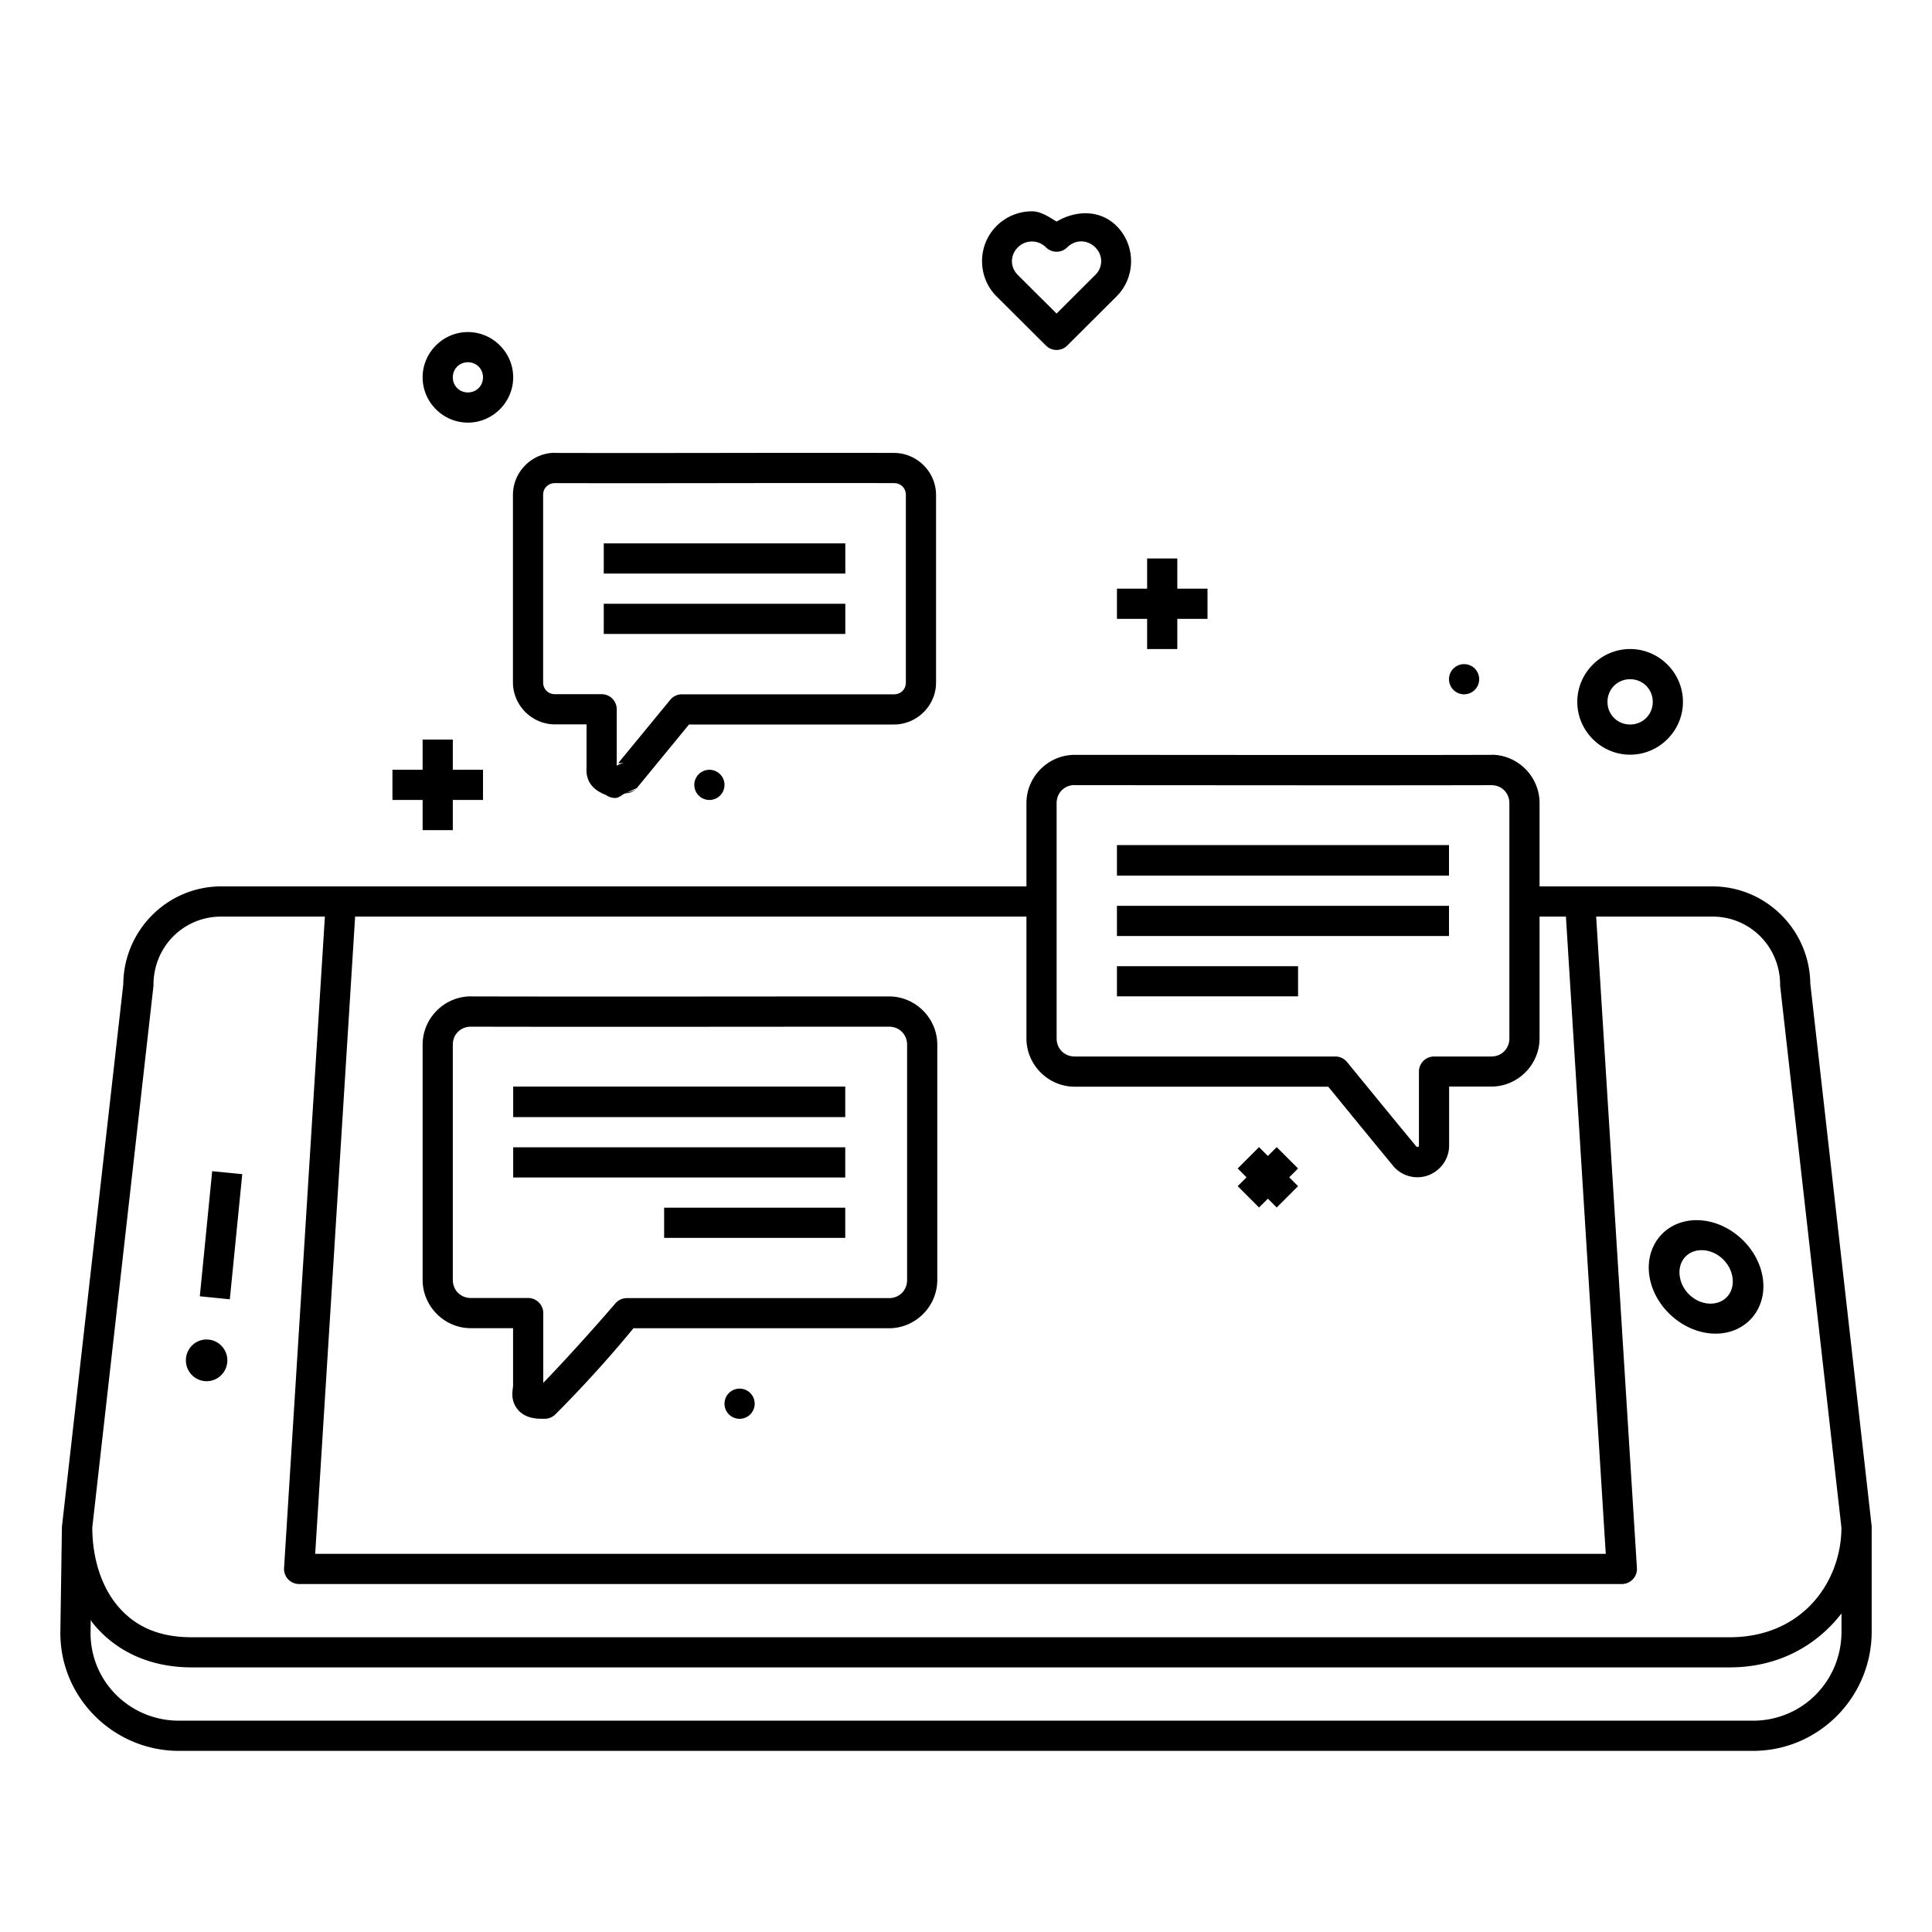 <?xml version="1.0" encoding="utf-8"?><!DOCTYPE svg PUBLIC
    "-//W3C//DTD SVG 1.1//EN" "http://www.w3.org/Graphics/SVG/1.1/DTD/svg11.dtd">
<svg version="1.1" xmlns="http://www.w3.org/2000/svg" xmlns:xlink="http://www.w3.org/1999/xlink" x="0px" y="0px"
    width="64" height="64" viewBox="0 0 64 64" enable-background="new 0 0 170.226 176.944"
    xml:space="preserve">
<g transform="translate(0,-988.362)">
    <path d="M 34.184 7 C 33.762 7 33.335 7.163 33.014 7.484 C 32.371 8.124 32.371 9.18 33.014 9.82 L 34.648 11.447 A 0.5 0.5 0 0 0 35.354 11.447 L 36.986 9.82 C 37.629 9.18 37.629 8.124 36.986 7.484 C 36.441 6.941 35.637 6.961 35.002 7.34 C 34.74 7.182 34.479 7 34.184 7 z M 35.816 7.996 C 35.983 7.996 36.15 8.063 36.281 8.193 C 36.544 8.455 36.544 8.85 36.281 9.111 A 0.5 0.5 0 0 0 36.279 9.111 L 35 10.387 L 33.719 9.111 C 33.456 8.85 33.456 8.455 33.719 8.193 A 0.5 0.5 0 0 0 33.721 8.193 C 33.851 8.063 34.015 8 34.184 8 C 34.352 8 34.518 8.063 34.648 8.193 A 0.5 0.5 0 0 0 35.354 8.193 C 35.485 8.063 35.65 7.996 35.816 7.996 z M 15.5 11 C 14.677 11 14 11.678 14 12.5 C 14 13.322 14.677 14 15.5 14 C 16.323 14 17 13.322 17 12.5 C 17 11.678 16.323 11 15.5 11 z M 15.5 12 C 15.782 12 16 12.218 16 12.5 C 16 12.782 15.782 13 15.5 13 C 15.218 13 15 12.782 15 12.5 C 15 12.218 15.218 12 15.5 12 z M 18.385 15 C 17.622 15 16.992 15.63 16.992 16.393 L 16.992 22.604 C 16.992 23.366 17.622 23.996 18.385 23.996 L 19.43 23.996 L 19.43 25.486 L 19.434 25.416 C 19.407 25.604 19.458 25.813 19.553 25.955 C 19.647 26.097 19.761 26.176 19.854 26.23 C 19.946 26.284 20.024 26.316 20.07 26.336 C 20.116 26.356 20.142 26.408 20.021 26.287 A 0.5 0.5 0 0 0 20.375 26.434 C 20.506 26.434 20.598 26.33 20.715 26.279 C 20.715 26.279 20.717 26.279 20.717 26.279 A 0.5 0.5 0 0 0 21.104 26.096 L 22.824 24 L 29.615 24 C 30.378 24 31.008 23.372 31.008 22.609 L 31.008 16.396 C 31.008 15.634 30.378 15.004 29.615 15.004 C 25.889 14.994 22.151 15.014 18.438 15.004 A 0.5 0.5 0 0 0 18.385 15.004 L 18.385 15 z M 18.381 16.004 A 0.5 0.5 0 0 0 18.385 16.004 C 22.12 16.014 25.875 15.994 29.613 16.004 A 0.5 0.5 0 0 0 29.615 16.004 C 29.842 16.004 30.008 16.171 30.008 16.396 L 30.008 22.609 C 30.008 22.834 29.842 23 29.615 23 L 22.588 23 A 0.5 0.5 0 0 0 22.201 23.184 L 20.48 25.279 L 20.715 25.279 A 0.5 0.5 0 0 0 20.43 25.367 L 20.43 23.496 A 0.5 0.5 0 0 0 19.93 22.996 L 18.385 22.996 C 18.158 22.996 17.992 22.829 17.992 22.604 L 17.992 16.393 C 17.992 16.17 18.157 16.007 18.381 16.004 z M 20 18 L 20 19 L 28.002 19 L 28.002 18 L 20 18 z M 38 18.5 L 38 19 L 38 19.5 L 37.5 19.5 L 37 19.5 L 37 20.5 L 37.5 20.5 L 38 20.5 L 38 21 L 38 21.5 L 39 21.5 L 39 21 L 39 20.5 L 39.5 20.5 L 40 20.5 L 40 19.5 L 39.5 19.5 L 39 19.5 L 39 19 L 39 18.5 L 38 18.5 z M 20 20 L 20 21 L 28.002 21 L 28.002 20 L 20 20 z M 54 21.5 C 53.039 21.5 52.25 22.29 52.25 23.25 C 52.25 24.211 53.039 25 54 25 C 54.961 25 55.75 24.211 55.75 23.25 C 55.75 22.29 54.961 21.5 54 21.5 z M 48.5 22 A 0.5 0.5 0 0 0 48 22.5 A 0.5 0.5 0 0 0 48.5 23 A 0.5 0.5 0 0 0 49 22.5 A 0.5 0.5 0 0 0 48.5 22 z M 54 22.5 C 54.42 22.5 54.75 22.83 54.75 23.25 C 54.75 23.67 54.42 24 54 24 C 53.58 24 53.25 23.67 53.25 23.25 C 53.25 22.83 53.58 22.5 54 22.5 z M 14 24.5 L 14 25 L 14 25.5 L 13.5 25.5 L 13 25.5 L 13 26.5 L 13.5 26.5 L 14 26.5 L 14 27 L 14 27.5 L 15 27.5 L 15 27 L 15 26.5 L 15.5 26.5 L 16 26.5 L 16 25.5 L 15.5 25.5 L 15 25.5 L 15 25 L 15 24.5 L 14 24.5 z M 49.402 25.002 L 49.402 25.006 A 0.5 0.5 0 0 0 49.352 25.006 C 44.776 25.016 40.183 25.006 35.6 25.006 C 34.723 25.006 34.002 25.728 34.002 26.605 L 34.002 29.363 L 7.328 29.363 C 5.538 29.363 4.084 30.829 4.084 32.627 L 4.088 32.568 L 2.053 50.561 L 2.053 50.582 L 2.051 50.582 L 2.051 50.584 L 2 54.039 C 1.967 56.228 3.759 58 5.93 58 L 58.07 58 C 60.241 58 62.002 56.227 62.002 54.047 L 62.002 50.592 C 62.002 50.592 62.002 50.59 62.002 50.59 L 62.002 50.561 L 59.967 32.568 L 59.969 32.627 C 59.969 30.829 58.515 29.363 56.725 29.363 L 51 29.363 L 51 26.602 C 51 25.724 50.279 25.002 49.402 25.002 z M 23.5 25.5 A 0.5 0.5 0 0 0 23 26 A 0.5 0.5 0 0 0 23.5 26.5 A 0.5 0.5 0 0 0 24 26 A 0.5 0.5 0 0 0 23.5 25.5 z M 35.6 26.006 L 35.6 26.01 C 40.198 26.01 44.808 26.02 49.402 26.01 A 0.5 0.5 0 0 0 49.406 26.01 C 49.743 26.01 50 26.267 50 26.605 L 50 34.398 C 50 34.739 49.742 34.998 49.402 34.998 L 47.504 34.998 A 0.5 0.5 0 0 0 47.004 35.498 L 47.004 37.951 C 47.002 37.981 46.986 37.996 46.955 37.996 C 46.941 37.996 46.928 37.986 46.918 37.979 C 46.152 37.054 45.388 36.116 44.623 35.182 A 0.5 0.5 0 0 0 44.236 34.998 L 35.6 34.998 C 35.26 34.998 35.002 34.739 35.002 34.398 L 35.002 26.605 C 35.002 26.265 35.26 26.006 35.6 26.006 z M 21.092 26.105 C 20.999 26.212 20.851 26.224 20.723 26.277 L 21.092 26.105 z M 37 27.994 L 37 29.006 L 48 29.006 L 48 27.994 L 37 27.994 z M 37 30.006 L 37 31.006 L 48 31.006 L 48 30.006 L 37 30.006 z M 7.328 30.363 L 10.762 30.363 L 9.41 51.941 A 0.5 0.5 0 0 0 9.91 52.473 L 53.727 52.473 A 0.5 0.5 0 0 0 54.225 51.941 L 52.875 30.363 L 56.725 30.363 C 57.975 30.363 58.969 31.362 58.969 32.627 L 58.969 32.654 L 61 50.607 C 60.992 52.426 59.687 54.236 57.299 54.236 L 34.875 54.236 L 31.506 54.236 L 6.344 54.236 C 5.147 54.236 4.372 53.797 3.844 53.131 C 3.318 52.467 3.059 51.543 3.057 50.602 L 5.084 32.656 L 5.084 32.627 C 5.084 31.362 6.078 30.363 7.328 30.363 z M 11.764 30.363 L 34.002 30.363 L 34.002 34.398 C 34.002 35.275 34.723 35.998 35.6 35.998 L 44 35.998 C 44.716 36.873 45.433 37.754 46.154 38.625 A 0.5 0.5 0 0 0 46.16 38.635 C 46.359 38.866 46.649 38.998 46.955 38.998 C 47.521 38.998 47.993 38.535 48.004 37.969 A 0.5 0.5 0 0 0 48.004 37.959 L 48.004 37.947 L 48.004 35.994 L 49.402 35.994 C 50.279 35.994 51 35.272 51 34.395 L 51 30.363 L 51.873 30.363 L 53.193 51.473 L 10.441 51.473 L 11.764 30.363 z M 37 32.006 L 37 33.006 L 43 33.006 L 43 32.006 L 37 32.006 z M 15.598 33.006 C 14.721 33.006 14 33.728 14 34.605 L 14 42.398 C 14 43.275 14.721 43.998 15.598 43.998 L 16.996 43.998 L 16.996 45.92 C 16.969 46.13 16.921 46.4 17.146 46.686 C 17.264 46.835 17.437 46.921 17.59 46.959 C 17.742 46.997 17.888 47.002 18.057 46.998 A 0.5 0.5 0 0 0 18.398 46.852 C 19.827 45.423 20.846 44.168 20.984 44 L 29.451 44 C 30.328 44 31.049 43.277 31.049 42.4 L 31.049 34.607 C 31.049 33.73 30.328 33.008 29.451 33.008 C 24.851 33.008 20.242 33.018 15.65 33.008 A 0.5 0.5 0 0 0 15.598 33.008 L 15.598 33.006 z M 15.594 34.01 A 0.5 0.5 0 0 0 15.598 34.01 C 20.209 34.02 24.836 34.01 29.451 34.01 C 29.791 34.01 30.049 34.269 30.049 34.609 L 30.049 42.402 C 30.049 42.743 29.791 43.002 29.451 43.002 L 20.764 43.002 A 0.5 0.5 0 0 0 20.377 43.186 C 20.377 43.186 19.241 44.516 17.996 45.811 L 17.996 43.498 A 0.5 0.5 0 0 0 17.496 42.998 L 15.598 42.998 C 15.258 42.998 15 42.739 15 42.398 L 15 34.605 C 15 34.267 15.257 34.013 15.594 34.01 z M 17 35.994 L 17 37.006 L 28 37.006 L 28 35.994 L 17 35.994 z M 41.707 38 L 41 38.707 L 41.293 39 L 41 39.293 L 41.707 40 L 42 39.707 L 42.293 40 L 43 39.293 L 42.707 39 L 43 38.707 L 42.293 38 L 42 38.293 L 41.707 38 z M 17 38.006 L 17 39.006 L 28 39.006 L 28 38.006 L 17 38.006 z M 7.029 38.797 L 6.619 42.941 L 7.613 43.041 L 8.025 38.895 L 7.029 38.797 z M 22 40.006 L 22 41.006 L 28 41.006 L 28 40.006 L 22 40.006 z M 56.242 40.42 C 55.206 40.398 54.486 41.231 54.637 42.26 C 54.787 43.288 55.755 44.156 56.791 44.178 C 57.827 44.2 58.545 43.368 58.395 42.34 C 58.244 41.311 57.278 40.442 56.242 40.42 z M 56.387 41.414 C 56.871 41.424 57.318 41.821 57.391 42.318 C 57.463 42.816 57.131 43.194 56.646 43.184 C 56.162 43.174 55.717 42.779 55.645 42.281 C 55.572 41.783 55.903 41.404 56.387 41.414 z M 6.797 44.373 A 0.686 0.691 0 0 0 6.158 45.062 A 0.686 0.691 0 0 0 6.846 45.754 A 0.686 0.691 0 0 0 7.531 45.062 A 0.686 0.691 0 0 0 6.846 44.373 A 0.686 0.691 0 0 0 6.797 44.373 z M 24.5 46 A 0.5 0.5 0 0 0 24 46.5 A 0.5 0.5 0 0 0 24.5 47 A 0.5 0.5 0 0 0 25 46.5 A 0.5 0.5 0 0 0 24.5 46 z M 61.002 53.447 L 61.002 54.047 C 61.002 55.694 59.7 57 58.07 57 L 5.93 57 C 4.3 57 2.976 55.691 3 54.053 L 3.006 53.664 C 3.026 53.691 3.039 53.723 3.061 53.75 C 3.764 54.638 4.887 55.234 6.344 55.234 L 31.506 55.234 L 34.875 55.234 L 57.299 55.234 C 58.931 55.234 60.193 54.495 61.002 53.447 z " transform="translate(0,988.362)">

    </path>
</g>
</svg>

